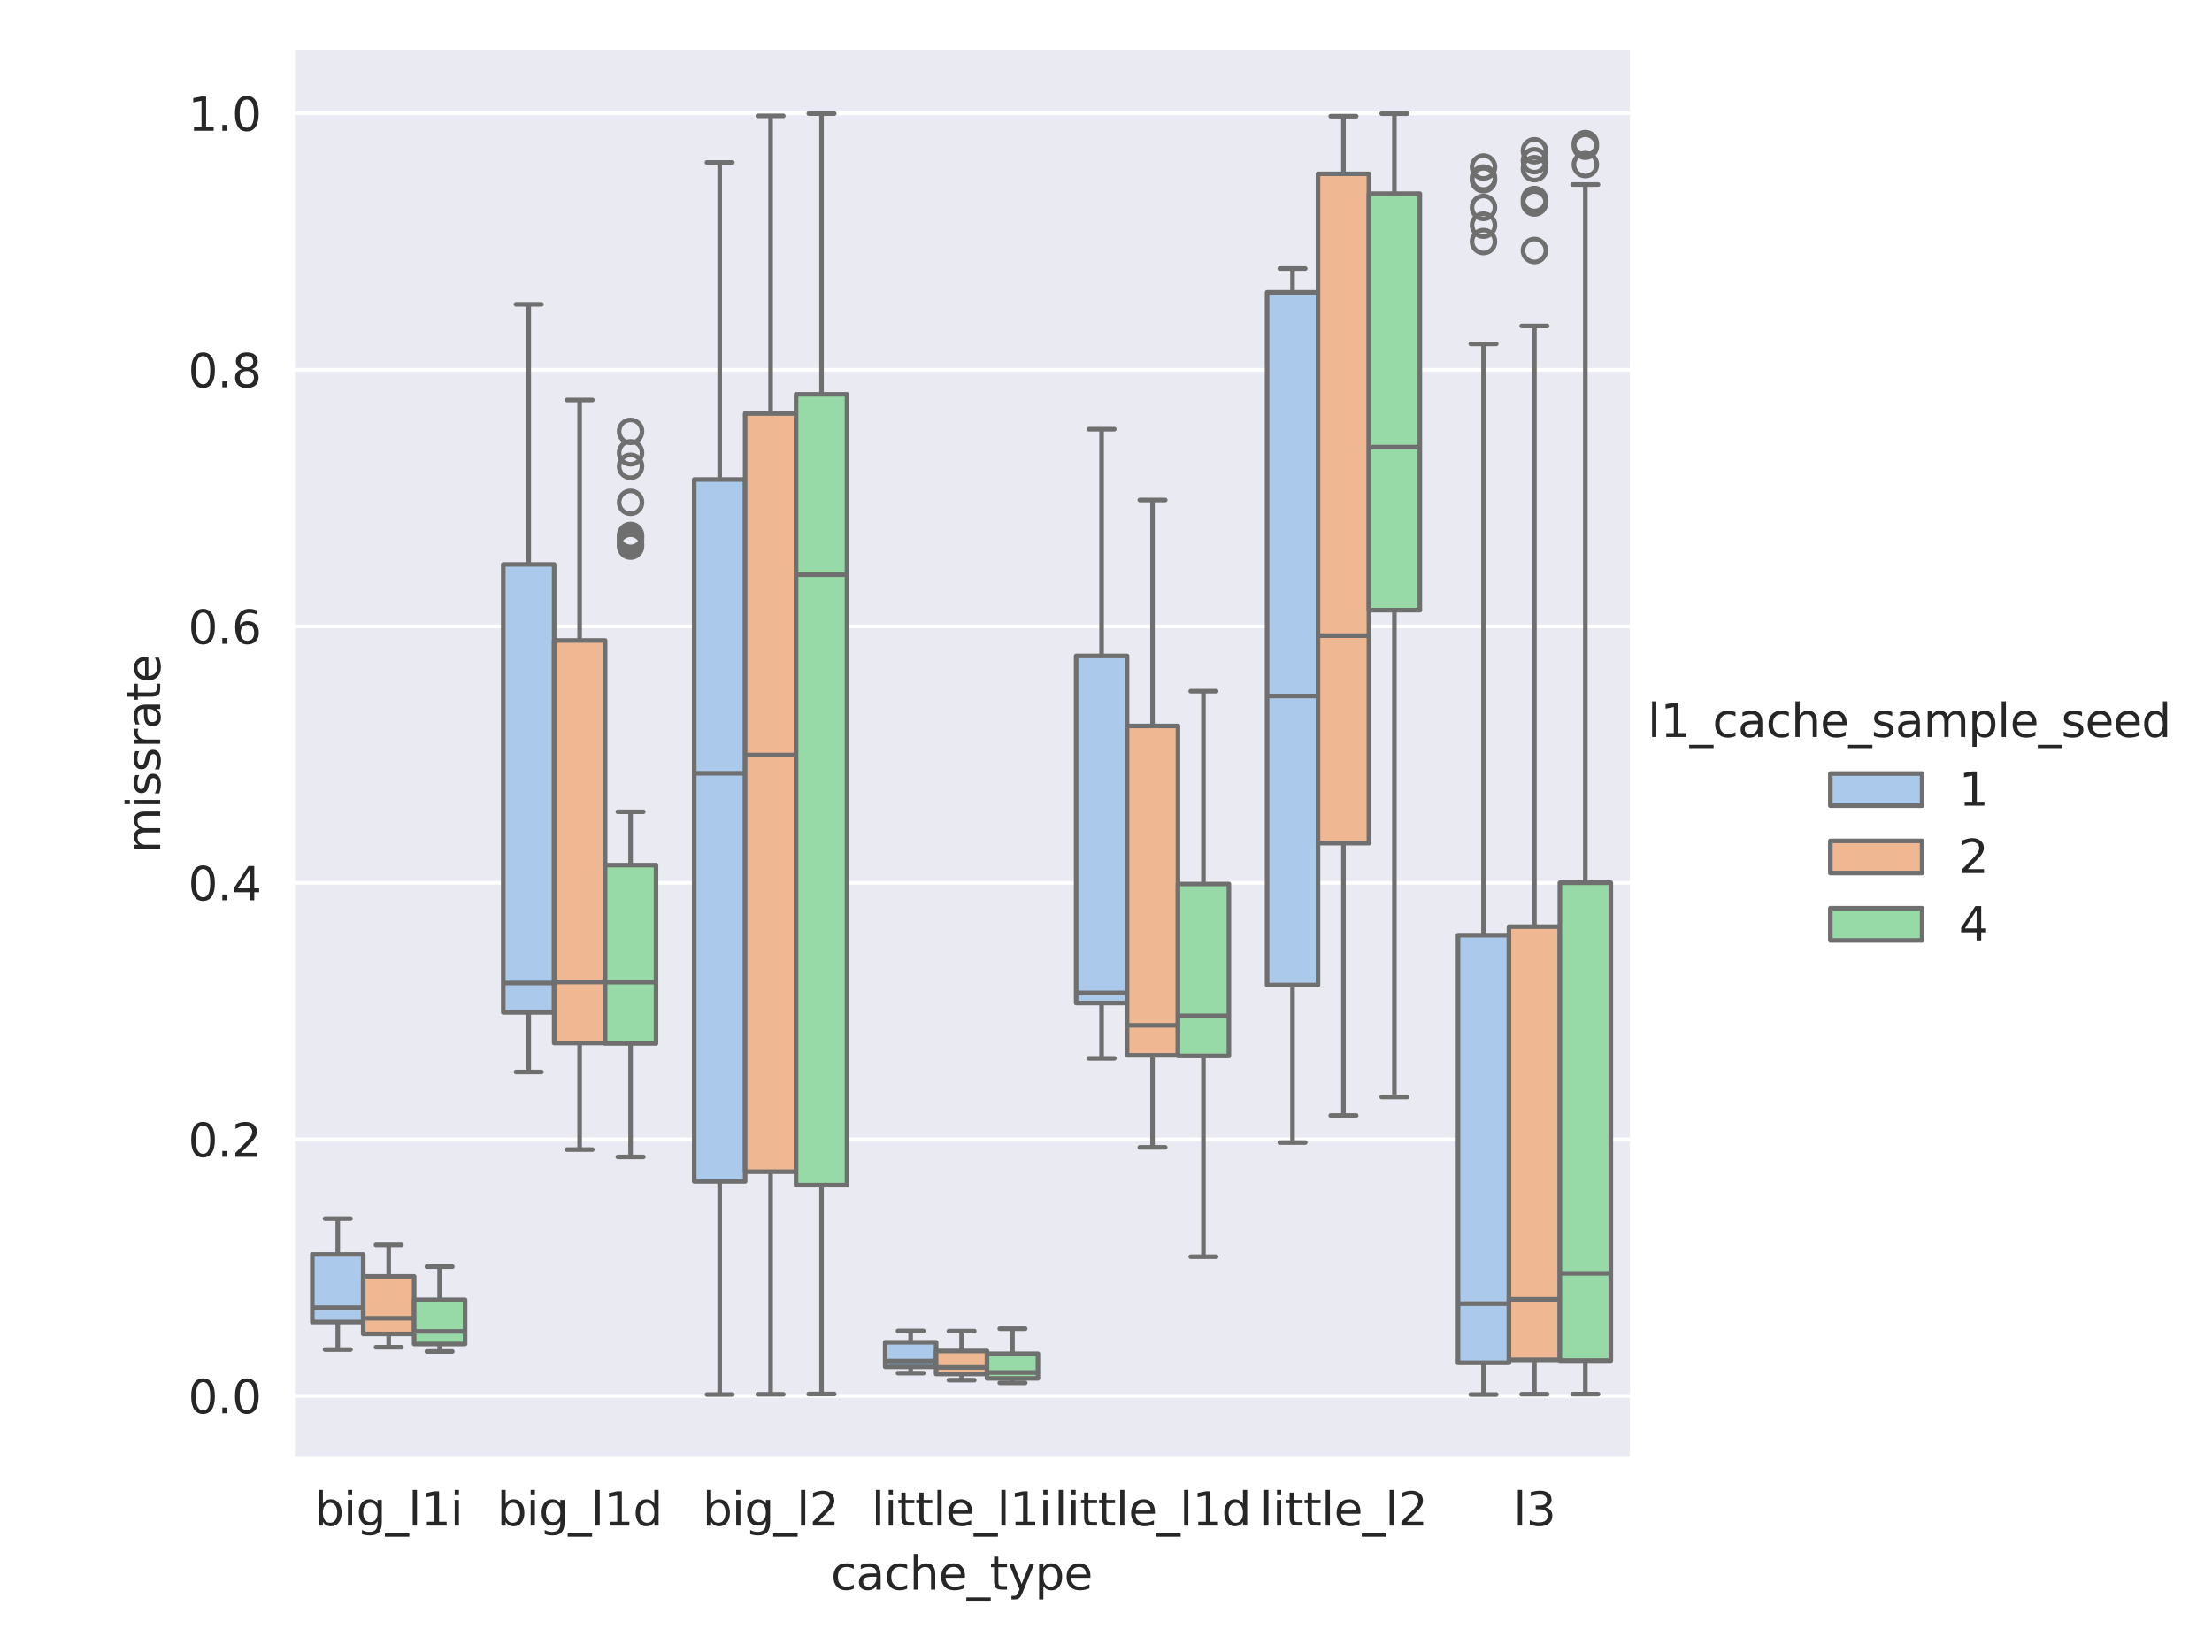 <?xml version="1.0" encoding="utf-8" standalone="no"?>
<!DOCTYPE svg PUBLIC "-//W3C//DTD SVG 1.1//EN"
  "http://www.w3.org/Graphics/SVG/1.1/DTD/svg11.dtd">
<svg xmlns:xlink="http://www.w3.org/1999/xlink" width="482.03pt" height="360pt" viewBox="0 0 482.03 360" xmlns="http://www.w3.org/2000/svg" version="1.1">
 <defs>
  <style type="text/css">*{stroke-linejoin: round; stroke-linecap: butt}</style>
 </defs>
 <g id="figure_1">
  <g id="patch_1">
   <path d="M 0 360 
L 482.03 360 
L 482.03 0 
L 0 0 
z
" style="fill: #ffffff"/>
  </g>
  <g id="axes_1">
   <g id="patch_2">
    <path d="M 63.896 317.837 
L 355.18 317.837 
L 355.18 10.8 
L 63.896 10.8 
z
" style="fill: #eaeaf2"/>
   </g>
   <g id="matplotlib.axis_1">
    <g id="xtick_1">
     <g id="text_1">
      <!-- big_l1i -->
      <g style="fill: #262626" transform="translate(68.505 332.436) scale(0.1 -0.1)">
       <defs>
        <path id="DejaVuSans-62" d="M 3116 1747 
Q 3116 2381 2855 2742 
Q 2594 3103 2138 3103 
Q 1681 3103 1420 2742 
Q 1159 2381 1159 1747 
Q 1159 1113 1420 752 
Q 1681 391 2138 391 
Q 2594 391 2855 752 
Q 3116 1113 3116 1747 
z
M 1159 2969 
Q 1341 3281 1617 3432 
Q 1894 3584 2278 3584 
Q 2916 3584 3314 3078 
Q 3713 2572 3713 1747 
Q 3713 922 3314 415 
Q 2916 -91 2278 -91 
Q 1894 -91 1617 61 
Q 1341 213 1159 525 
L 1159 0 
L 581 0 
L 581 4863 
L 1159 4863 
L 1159 2969 
z
" transform="scale(0.016)"/>
        <path id="DejaVuSans-69" d="M 603 3500 
L 1178 3500 
L 1178 0 
L 603 0 
L 603 3500 
z
M 603 4863 
L 1178 4863 
L 1178 4134 
L 603 4134 
L 603 4863 
z
" transform="scale(0.016)"/>
        <path id="DejaVuSans-67" d="M 2906 1791 
Q 2906 2416 2648 2759 
Q 2391 3103 1925 3103 
Q 1463 3103 1205 2759 
Q 947 2416 947 1791 
Q 947 1169 1205 825 
Q 1463 481 1925 481 
Q 2391 481 2648 825 
Q 2906 1169 2906 1791 
z
M 3481 434 
Q 3481 -459 3084 -895 
Q 2688 -1331 1869 -1331 
Q 1566 -1331 1297 -1286 
Q 1028 -1241 775 -1147 
L 775 -588 
Q 1028 -725 1275 -790 
Q 1522 -856 1778 -856 
Q 2344 -856 2625 -561 
Q 2906 -266 2906 331 
L 2906 616 
Q 2728 306 2450 153 
Q 2172 0 1784 0 
Q 1141 0 747 490 
Q 353 981 353 1791 
Q 353 2603 747 3093 
Q 1141 3584 1784 3584 
Q 2172 3584 2450 3431 
Q 2728 3278 2906 2969 
L 2906 3500 
L 3481 3500 
L 3481 434 
z
" transform="scale(0.016)"/>
        <path id="DejaVuSans-5f" d="M 3263 -1063 
L 3263 -1509 
L -63 -1509 
L -63 -1063 
L 3263 -1063 
z
" transform="scale(0.016)"/>
        <path id="DejaVuSans-6c" d="M 603 4863 
L 1178 4863 
L 1178 0 
L 603 0 
L 603 4863 
z
" transform="scale(0.016)"/>
        <path id="DejaVuSans-31" d="M 794 531 
L 1825 531 
L 1825 4091 
L 703 3866 
L 703 4441 
L 1819 4666 
L 2450 4666 
L 2450 531 
L 3481 531 
L 3481 0 
L 794 0 
L 794 531 
z
" transform="scale(0.016)"/>
       </defs>
       <use xlink:href="#DejaVuSans-62"/>
       <use xlink:href="#DejaVuSans-69" x="63.477"/>
       <use xlink:href="#DejaVuSans-67" x="91.26"/>
       <use xlink:href="#DejaVuSans-5f" x="154.736"/>
       <use xlink:href="#DejaVuSans-6c" x="204.736"/>
       <use xlink:href="#DejaVuSans-31" x="232.52"/>
       <use xlink:href="#DejaVuSans-69" x="296.143"/>
      </g>
     </g>
    </g>
    <g id="xtick_2">
     <g id="text_2">
      <!-- big_l1d -->
      <g style="fill: #262626" transform="translate(108.332 332.436) scale(0.1 -0.1)">
       <defs>
        <path id="DejaVuSans-64" d="M 2906 2969 
L 2906 4863 
L 3481 4863 
L 3481 0 
L 2906 0 
L 2906 525 
Q 2725 213 2448 61 
Q 2172 -91 1784 -91 
Q 1150 -91 751 415 
Q 353 922 353 1747 
Q 353 2572 751 3078 
Q 1150 3584 1784 3584 
Q 2172 3584 2448 3432 
Q 2725 3281 2906 2969 
z
M 947 1747 
Q 947 1113 1208 752 
Q 1469 391 1925 391 
Q 2381 391 2643 752 
Q 2906 1113 2906 1747 
Q 2906 2381 2643 2742 
Q 2381 3103 1925 3103 
Q 1469 3103 1208 2742 
Q 947 2381 947 1747 
z
" transform="scale(0.016)"/>
       </defs>
       <use xlink:href="#DejaVuSans-62"/>
       <use xlink:href="#DejaVuSans-69" x="63.477"/>
       <use xlink:href="#DejaVuSans-67" x="91.26"/>
       <use xlink:href="#DejaVuSans-5f" x="154.736"/>
       <use xlink:href="#DejaVuSans-6c" x="204.736"/>
       <use xlink:href="#DejaVuSans-31" x="232.52"/>
       <use xlink:href="#DejaVuSans-64" x="296.143"/>
      </g>
     </g>
    </g>
    <g id="xtick_3">
     <g id="text_3">
      <!-- big_l2 -->
      <g style="fill: #262626" transform="translate(153.118 332.436) scale(0.1 -0.1)">
       <defs>
        <path id="DejaVuSans-32" d="M 1228 531 
L 3431 531 
L 3431 0 
L 469 0 
L 469 531 
Q 828 903 1448 1529 
Q 2069 2156 2228 2338 
Q 2531 2678 2651 2914 
Q 2772 3150 2772 3378 
Q 2772 3750 2511 3984 
Q 2250 4219 1831 4219 
Q 1534 4219 1204 4116 
Q 875 4013 500 3803 
L 500 4441 
Q 881 4594 1212 4672 
Q 1544 4750 1819 4750 
Q 2544 4750 2975 4387 
Q 3406 4025 3406 3419 
Q 3406 3131 3298 2873 
Q 3191 2616 2906 2266 
Q 2828 2175 2409 1742 
Q 1991 1309 1228 531 
z
" transform="scale(0.016)"/>
       </defs>
       <use xlink:href="#DejaVuSans-62"/>
       <use xlink:href="#DejaVuSans-69" x="63.477"/>
       <use xlink:href="#DejaVuSans-67" x="91.26"/>
       <use xlink:href="#DejaVuSans-5f" x="154.736"/>
       <use xlink:href="#DejaVuSans-6c" x="204.736"/>
       <use xlink:href="#DejaVuSans-32" x="232.52"/>
      </g>
     </g>
    </g>
    <g id="xtick_4">
     <g id="text_4">
      <!-- little_l1i -->
      <g style="fill: #262626" transform="translate(189.914 332.436) scale(0.1 -0.1)">
       <defs>
        <path id="DejaVuSans-74" d="M 1172 4494 
L 1172 3500 
L 2356 3500 
L 2356 3053 
L 1172 3053 
L 1172 1153 
Q 1172 725 1289 603 
Q 1406 481 1766 481 
L 2356 481 
L 2356 0 
L 1766 0 
Q 1100 0 847 248 
Q 594 497 594 1153 
L 594 3053 
L 172 3053 
L 172 3500 
L 594 3500 
L 594 4494 
L 1172 4494 
z
" transform="scale(0.016)"/>
        <path id="DejaVuSans-65" d="M 3597 1894 
L 3597 1613 
L 953 1613 
Q 991 1019 1311 708 
Q 1631 397 2203 397 
Q 2534 397 2845 478 
Q 3156 559 3463 722 
L 3463 178 
Q 3153 47 2828 -22 
Q 2503 -91 2169 -91 
Q 1331 -91 842 396 
Q 353 884 353 1716 
Q 353 2575 817 3079 
Q 1281 3584 2069 3584 
Q 2775 3584 3186 3129 
Q 3597 2675 3597 1894 
z
M 3022 2063 
Q 3016 2534 2758 2815 
Q 2500 3097 2075 3097 
Q 1594 3097 1305 2825 
Q 1016 2553 972 2059 
L 3022 2063 
z
" transform="scale(0.016)"/>
       </defs>
       <use xlink:href="#DejaVuSans-6c"/>
       <use xlink:href="#DejaVuSans-69" x="27.783"/>
       <use xlink:href="#DejaVuSans-74" x="55.566"/>
       <use xlink:href="#DejaVuSans-74" x="94.775"/>
       <use xlink:href="#DejaVuSans-6c" x="133.984"/>
       <use xlink:href="#DejaVuSans-65" x="161.768"/>
       <use xlink:href="#DejaVuSans-5f" x="223.291"/>
       <use xlink:href="#DejaVuSans-6c" x="273.291"/>
       <use xlink:href="#DejaVuSans-31" x="301.074"/>
       <use xlink:href="#DejaVuSans-69" x="364.697"/>
      </g>
     </g>
    </g>
    <g id="xtick_5">
     <g id="text_5">
      <!-- little_l1d -->
      <g style="fill: #262626" transform="translate(229.741 332.436) scale(0.1 -0.1)">
       <use xlink:href="#DejaVuSans-6c"/>
       <use xlink:href="#DejaVuSans-69" x="27.783"/>
       <use xlink:href="#DejaVuSans-74" x="55.566"/>
       <use xlink:href="#DejaVuSans-74" x="94.775"/>
       <use xlink:href="#DejaVuSans-6c" x="133.984"/>
       <use xlink:href="#DejaVuSans-65" x="161.768"/>
       <use xlink:href="#DejaVuSans-5f" x="223.291"/>
       <use xlink:href="#DejaVuSans-6c" x="273.291"/>
       <use xlink:href="#DejaVuSans-31" x="301.074"/>
       <use xlink:href="#DejaVuSans-64" x="364.697"/>
      </g>
     </g>
    </g>
    <g id="xtick_6">
     <g id="text_6">
      <!-- little_l2 -->
      <g style="fill: #262626" transform="translate(274.527 332.436) scale(0.1 -0.1)">
       <use xlink:href="#DejaVuSans-6c"/>
       <use xlink:href="#DejaVuSans-69" x="27.783"/>
       <use xlink:href="#DejaVuSans-74" x="55.566"/>
       <use xlink:href="#DejaVuSans-74" x="94.775"/>
       <use xlink:href="#DejaVuSans-6c" x="133.984"/>
       <use xlink:href="#DejaVuSans-65" x="161.768"/>
       <use xlink:href="#DejaVuSans-5f" x="223.291"/>
       <use xlink:href="#DejaVuSans-6c" x="273.291"/>
       <use xlink:href="#DejaVuSans-32" x="301.074"/>
      </g>
     </g>
    </g>
    <g id="xtick_7">
     <g id="text_7">
      <!-- l3 -->
      <g style="fill: #262626" transform="translate(329.803 332.436) scale(0.1 -0.1)">
       <defs>
        <path id="DejaVuSans-33" d="M 2597 2516 
Q 3050 2419 3304 2112 
Q 3559 1806 3559 1356 
Q 3559 666 3084 287 
Q 2609 -91 1734 -91 
Q 1441 -91 1130 -33 
Q 819 25 488 141 
L 488 750 
Q 750 597 1062 519 
Q 1375 441 1716 441 
Q 2309 441 2620 675 
Q 2931 909 2931 1356 
Q 2931 1769 2642 2001 
Q 2353 2234 1838 2234 
L 1294 2234 
L 1294 2753 
L 1863 2753 
Q 2328 2753 2575 2939 
Q 2822 3125 2822 3475 
Q 2822 3834 2567 4026 
Q 2313 4219 1838 4219 
Q 1578 4219 1281 4162 
Q 984 4106 628 3988 
L 628 4550 
Q 988 4650 1302 4700 
Q 1616 4750 1894 4750 
Q 2613 4750 3031 4423 
Q 3450 4097 3450 3541 
Q 3450 3153 3228 2886 
Q 3006 2619 2597 2516 
z
" transform="scale(0.016)"/>
       </defs>
       <use xlink:href="#DejaVuSans-6c"/>
       <use xlink:href="#DejaVuSans-33" x="27.783"/>
      </g>
     </g>
    </g>
    <g id="text_8">
     <!-- cache_type -->
     <g style="fill: #262626" transform="translate(181.06 346.392) scale(0.1 -0.1)">
      <defs>
       <path id="DejaVuSans-63" d="M 3122 3366 
L 3122 2828 
Q 2878 2963 2633 3030 
Q 2388 3097 2138 3097 
Q 1578 3097 1268 2742 
Q 959 2388 959 1747 
Q 959 1106 1268 751 
Q 1578 397 2138 397 
Q 2388 397 2633 464 
Q 2878 531 3122 666 
L 3122 134 
Q 2881 22 2623 -34 
Q 2366 -91 2075 -91 
Q 1284 -91 818 406 
Q 353 903 353 1747 
Q 353 2603 823 3093 
Q 1294 3584 2113 3584 
Q 2378 3584 2631 3529 
Q 2884 3475 3122 3366 
z
" transform="scale(0.016)"/>
       <path id="DejaVuSans-61" d="M 2194 1759 
Q 1497 1759 1228 1600 
Q 959 1441 959 1056 
Q 959 750 1161 570 
Q 1363 391 1709 391 
Q 2188 391 2477 730 
Q 2766 1069 2766 1631 
L 2766 1759 
L 2194 1759 
z
M 3341 1997 
L 3341 0 
L 2766 0 
L 2766 531 
Q 2569 213 2275 61 
Q 1981 -91 1556 -91 
Q 1019 -91 701 211 
Q 384 513 384 1019 
Q 384 1609 779 1909 
Q 1175 2209 1959 2209 
L 2766 2209 
L 2766 2266 
Q 2766 2663 2505 2880 
Q 2244 3097 1772 3097 
Q 1472 3097 1187 3025 
Q 903 2953 641 2809 
L 641 3341 
Q 956 3463 1253 3523 
Q 1550 3584 1831 3584 
Q 2591 3584 2966 3190 
Q 3341 2797 3341 1997 
z
" transform="scale(0.016)"/>
       <path id="DejaVuSans-68" d="M 3513 2113 
L 3513 0 
L 2938 0 
L 2938 2094 
Q 2938 2591 2744 2837 
Q 2550 3084 2163 3084 
Q 1697 3084 1428 2787 
Q 1159 2491 1159 1978 
L 1159 0 
L 581 0 
L 581 4863 
L 1159 4863 
L 1159 2956 
Q 1366 3272 1645 3428 
Q 1925 3584 2291 3584 
Q 2894 3584 3203 3211 
Q 3513 2838 3513 2113 
z
" transform="scale(0.016)"/>
       <path id="DejaVuSans-79" d="M 2059 -325 
Q 1816 -950 1584 -1140 
Q 1353 -1331 966 -1331 
L 506 -1331 
L 506 -850 
L 844 -850 
Q 1081 -850 1212 -737 
Q 1344 -625 1503 -206 
L 1606 56 
L 191 3500 
L 800 3500 
L 1894 763 
L 2988 3500 
L 3597 3500 
L 2059 -325 
z
" transform="scale(0.016)"/>
       <path id="DejaVuSans-70" d="M 1159 525 
L 1159 -1331 
L 581 -1331 
L 581 3500 
L 1159 3500 
L 1159 2969 
Q 1341 3281 1617 3432 
Q 1894 3584 2278 3584 
Q 2916 3584 3314 3078 
Q 3713 2572 3713 1747 
Q 3713 922 3314 415 
Q 2916 -91 2278 -91 
Q 1894 -91 1617 61 
Q 1341 213 1159 525 
z
M 3116 1747 
Q 3116 2381 2855 2742 
Q 2594 3103 2138 3103 
Q 1681 3103 1420 2742 
Q 1159 2381 1159 1747 
Q 1159 1113 1420 752 
Q 1681 391 2138 391 
Q 2594 391 2855 752 
Q 3116 1113 3116 1747 
z
" transform="scale(0.016)"/>
      </defs>
      <use xlink:href="#DejaVuSans-63"/>
      <use xlink:href="#DejaVuSans-61" x="54.98"/>
      <use xlink:href="#DejaVuSans-63" x="116.26"/>
      <use xlink:href="#DejaVuSans-68" x="171.24"/>
      <use xlink:href="#DejaVuSans-65" x="234.619"/>
      <use xlink:href="#DejaVuSans-5f" x="296.143"/>
      <use xlink:href="#DejaVuSans-74" x="346.143"/>
      <use xlink:href="#DejaVuSans-79" x="385.352"/>
      <use xlink:href="#DejaVuSans-70" x="444.531"/>
      <use xlink:href="#DejaVuSans-65" x="508.008"/>
     </g>
    </g>
   </g>
   <g id="matplotlib.axis_2">
    <g id="ytick_1">
     <g id="line2d_1">
      <path d="M 63.896 304.174 
L 355.18 304.174 
" clip-path="url(#pbb333e0543)" style="fill: none; stroke: #ffffff; stroke-width: 0.8; stroke-linecap: round"/>
     </g>
     <g id="text_9">
      <!-- 0.0 -->
      <g style="fill: #262626" transform="translate(40.993 307.973) scale(0.1 -0.1)">
       <defs>
        <path id="DejaVuSans-30" d="M 2034 4250 
Q 1547 4250 1301 3770 
Q 1056 3291 1056 2328 
Q 1056 1369 1301 889 
Q 1547 409 2034 409 
Q 2525 409 2770 889 
Q 3016 1369 3016 2328 
Q 3016 3291 2770 3770 
Q 2525 4250 2034 4250 
z
M 2034 4750 
Q 2819 4750 3233 4129 
Q 3647 3509 3647 2328 
Q 3647 1150 3233 529 
Q 2819 -91 2034 -91 
Q 1250 -91 836 529 
Q 422 1150 422 2328 
Q 422 3509 836 4129 
Q 1250 4750 2034 4750 
z
" transform="scale(0.016)"/>
        <path id="DejaVuSans-2e" d="M 684 794 
L 1344 794 
L 1344 0 
L 684 0 
L 684 794 
z
" transform="scale(0.016)"/>
       </defs>
       <use xlink:href="#DejaVuSans-30"/>
       <use xlink:href="#DejaVuSans-2e" x="63.623"/>
       <use xlink:href="#DejaVuSans-30" x="95.41"/>
      </g>
     </g>
    </g>
    <g id="ytick_2">
     <g id="line2d_2">
      <path d="M 63.896 248.277 
L 355.18 248.277 
" clip-path="url(#pbb333e0543)" style="fill: none; stroke: #ffffff; stroke-width: 0.8; stroke-linecap: round"/>
     </g>
     <g id="text_10">
      <!-- 0.2 -->
      <g style="fill: #262626" transform="translate(40.993 252.076) scale(0.1 -0.1)">
       <use xlink:href="#DejaVuSans-30"/>
       <use xlink:href="#DejaVuSans-2e" x="63.623"/>
       <use xlink:href="#DejaVuSans-32" x="95.41"/>
      </g>
     </g>
    </g>
    <g id="ytick_3">
     <g id="line2d_3">
      <path d="M 63.896 192.38 
L 355.18 192.38 
" clip-path="url(#pbb333e0543)" style="fill: none; stroke: #ffffff; stroke-width: 0.8; stroke-linecap: round"/>
     </g>
     <g id="text_11">
      <!-- 0.4 -->
      <g style="fill: #262626" transform="translate(40.993 196.18) scale(0.1 -0.1)">
       <defs>
        <path id="DejaVuSans-34" d="M 2419 4116 
L 825 1625 
L 2419 1625 
L 2419 4116 
z
M 2253 4666 
L 3047 4666 
L 3047 1625 
L 3713 1625 
L 3713 1100 
L 3047 1100 
L 3047 0 
L 2419 0 
L 2419 1100 
L 313 1100 
L 313 1709 
L 2253 4666 
z
" transform="scale(0.016)"/>
       </defs>
       <use xlink:href="#DejaVuSans-30"/>
       <use xlink:href="#DejaVuSans-2e" x="63.623"/>
       <use xlink:href="#DejaVuSans-34" x="95.41"/>
      </g>
     </g>
    </g>
    <g id="ytick_4">
     <g id="line2d_4">
      <path d="M 63.896 136.484 
L 355.18 136.484 
" clip-path="url(#pbb333e0543)" style="fill: none; stroke: #ffffff; stroke-width: 0.8; stroke-linecap: round"/>
     </g>
     <g id="text_12">
      <!-- 0.6 -->
      <g style="fill: #262626" transform="translate(40.993 140.283) scale(0.1 -0.1)">
       <defs>
        <path id="DejaVuSans-36" d="M 2113 2584 
Q 1688 2584 1439 2293 
Q 1191 2003 1191 1497 
Q 1191 994 1439 701 
Q 1688 409 2113 409 
Q 2538 409 2786 701 
Q 3034 994 3034 1497 
Q 3034 2003 2786 2293 
Q 2538 2584 2113 2584 
z
M 3366 4563 
L 3366 3988 
Q 3128 4100 2886 4159 
Q 2644 4219 2406 4219 
Q 1781 4219 1451 3797 
Q 1122 3375 1075 2522 
Q 1259 2794 1537 2939 
Q 1816 3084 2150 3084 
Q 2853 3084 3261 2657 
Q 3669 2231 3669 1497 
Q 3669 778 3244 343 
Q 2819 -91 2113 -91 
Q 1303 -91 875 529 
Q 447 1150 447 2328 
Q 447 3434 972 4092 
Q 1497 4750 2381 4750 
Q 2619 4750 2861 4703 
Q 3103 4656 3366 4563 
z
" transform="scale(0.016)"/>
       </defs>
       <use xlink:href="#DejaVuSans-30"/>
       <use xlink:href="#DejaVuSans-2e" x="63.623"/>
       <use xlink:href="#DejaVuSans-36" x="95.41"/>
      </g>
     </g>
    </g>
    <g id="ytick_5">
     <g id="line2d_5">
      <path d="M 63.896 80.587 
L 355.18 80.587 
" clip-path="url(#pbb333e0543)" style="fill: none; stroke: #ffffff; stroke-width: 0.8; stroke-linecap: round"/>
     </g>
     <g id="text_13">
      <!-- 0.8 -->
      <g style="fill: #262626" transform="translate(40.993 84.386) scale(0.1 -0.1)">
       <defs>
        <path id="DejaVuSans-38" d="M 2034 2216 
Q 1584 2216 1326 1975 
Q 1069 1734 1069 1313 
Q 1069 891 1326 650 
Q 1584 409 2034 409 
Q 2484 409 2743 651 
Q 3003 894 3003 1313 
Q 3003 1734 2745 1975 
Q 2488 2216 2034 2216 
z
M 1403 2484 
Q 997 2584 770 2862 
Q 544 3141 544 3541 
Q 544 4100 942 4425 
Q 1341 4750 2034 4750 
Q 2731 4750 3128 4425 
Q 3525 4100 3525 3541 
Q 3525 3141 3298 2862 
Q 3072 2584 2669 2484 
Q 3125 2378 3379 2068 
Q 3634 1759 3634 1313 
Q 3634 634 3220 271 
Q 2806 -91 2034 -91 
Q 1263 -91 848 271 
Q 434 634 434 1313 
Q 434 1759 690 2068 
Q 947 2378 1403 2484 
z
M 1172 3481 
Q 1172 3119 1398 2916 
Q 1625 2713 2034 2713 
Q 2441 2713 2670 2916 
Q 2900 3119 2900 3481 
Q 2900 3844 2670 4047 
Q 2441 4250 2034 4250 
Q 1625 4250 1398 4047 
Q 1172 3844 1172 3481 
z
" transform="scale(0.016)"/>
       </defs>
       <use xlink:href="#DejaVuSans-30"/>
       <use xlink:href="#DejaVuSans-2e" x="63.623"/>
       <use xlink:href="#DejaVuSans-38" x="95.41"/>
      </g>
     </g>
    </g>
    <g id="ytick_6">
     <g id="line2d_6">
      <path d="M 63.896 24.69 
L 355.18 24.69 
" clip-path="url(#pbb333e0543)" style="fill: none; stroke: #ffffff; stroke-width: 0.8; stroke-linecap: round"/>
     </g>
     <g id="text_14">
      <!-- 1.0 -->
      <g style="fill: #262626" transform="translate(40.993 28.49) scale(0.1 -0.1)">
       <use xlink:href="#DejaVuSans-31"/>
       <use xlink:href="#DejaVuSans-2e" x="63.623"/>
       <use xlink:href="#DejaVuSans-30" x="95.41"/>
      </g>
     </g>
    </g>
    <g id="text_15">
     <!-- missrate -->
     <g style="fill: #262626" transform="translate(34.913 185.944) rotate(-90) scale(0.1 -0.1)">
      <defs>
       <path id="DejaVuSans-6d" d="M 3328 2828 
Q 3544 3216 3844 3400 
Q 4144 3584 4550 3584 
Q 5097 3584 5394 3201 
Q 5691 2819 5691 2113 
L 5691 0 
L 5113 0 
L 5113 2094 
Q 5113 2597 4934 2840 
Q 4756 3084 4391 3084 
Q 3944 3084 3684 2787 
Q 3425 2491 3425 1978 
L 3425 0 
L 2847 0 
L 2847 2094 
Q 2847 2600 2669 2842 
Q 2491 3084 2119 3084 
Q 1678 3084 1418 2786 
Q 1159 2488 1159 1978 
L 1159 0 
L 581 0 
L 581 3500 
L 1159 3500 
L 1159 2956 
Q 1356 3278 1631 3431 
Q 1906 3584 2284 3584 
Q 2666 3584 2933 3390 
Q 3200 3197 3328 2828 
z
" transform="scale(0.016)"/>
       <path id="DejaVuSans-73" d="M 2834 3397 
L 2834 2853 
Q 2591 2978 2328 3040 
Q 2066 3103 1784 3103 
Q 1356 3103 1142 2972 
Q 928 2841 928 2578 
Q 928 2378 1081 2264 
Q 1234 2150 1697 2047 
L 1894 2003 
Q 2506 1872 2764 1633 
Q 3022 1394 3022 966 
Q 3022 478 2636 193 
Q 2250 -91 1575 -91 
Q 1294 -91 989 -36 
Q 684 19 347 128 
L 347 722 
Q 666 556 975 473 
Q 1284 391 1588 391 
Q 1994 391 2212 530 
Q 2431 669 2431 922 
Q 2431 1156 2273 1281 
Q 2116 1406 1581 1522 
L 1381 1569 
Q 847 1681 609 1914 
Q 372 2147 372 2553 
Q 372 3047 722 3315 
Q 1072 3584 1716 3584 
Q 2034 3584 2315 3537 
Q 2597 3491 2834 3397 
z
" transform="scale(0.016)"/>
       <path id="DejaVuSans-72" d="M 2631 2963 
Q 2534 3019 2420 3045 
Q 2306 3072 2169 3072 
Q 1681 3072 1420 2755 
Q 1159 2438 1159 1844 
L 1159 0 
L 581 0 
L 581 3500 
L 1159 3500 
L 1159 2956 
Q 1341 3275 1631 3429 
Q 1922 3584 2338 3584 
Q 2397 3584 2469 3576 
Q 2541 3569 2628 3553 
L 2631 2963 
z
" transform="scale(0.016)"/>
      </defs>
      <use xlink:href="#DejaVuSans-6d"/>
      <use xlink:href="#DejaVuSans-69" x="97.412"/>
      <use xlink:href="#DejaVuSans-73" x="125.195"/>
      <use xlink:href="#DejaVuSans-73" x="177.295"/>
      <use xlink:href="#DejaVuSans-72" x="229.395"/>
      <use xlink:href="#DejaVuSans-61" x="270.508"/>
      <use xlink:href="#DejaVuSans-74" x="331.787"/>
      <use xlink:href="#DejaVuSans-65" x="370.996"/>
     </g>
    </g>
   </g>
   <g id="patch_3">
    <path d="M 84.702 304.174 
L 84.702 304.174 
L 84.702 304.174 
L 84.702 304.174 
z
" clip-path="url(#pbb333e0543)" style="fill: #abc9ea; stroke: #6f6f6f; stroke-linejoin: miter"/>
   </g>
   <g id="patch_4">
    <path d="M 84.702 304.174 
L 84.702 304.174 
L 84.702 304.174 
L 84.702 304.174 
z
" clip-path="url(#pbb333e0543)" style="fill: #efb792; stroke: #6f6f6f; stroke-linejoin: miter"/>
   </g>
   <g id="patch_5">
    <path d="M 84.702 304.174 
L 84.702 304.174 
L 84.702 304.174 
L 84.702 304.174 
z
" clip-path="url(#pbb333e0543)" style="fill: #98daa7; stroke: #6f6f6f; stroke-linejoin: miter"/>
   </g>
   <g id="patch_6">
    <path d="M 68.057 288.075 
L 79.153 288.075 
L 79.153 273.344 
L 68.057 273.344 
L 68.057 288.075 
z
" clip-path="url(#pbb333e0543)" style="fill: #abc9ea; stroke: #6f6f6f; stroke-linejoin: miter"/>
   </g>
   <g id="line2d_7">
    <path d="M 73.605 288.075 
L 73.605 294.09 
" clip-path="url(#pbb333e0543)" style="fill: none; stroke: #6f6f6f"/>
   </g>
   <g id="line2d_8">
    <path d="M 73.605 273.344 
L 73.605 265.541 
" clip-path="url(#pbb333e0543)" style="fill: none; stroke: #6f6f6f"/>
   </g>
   <g id="line2d_9">
    <path d="M 70.831 294.09 
L 76.379 294.09 
" clip-path="url(#pbb333e0543)" style="fill: none; stroke: #6f6f6f; stroke-linecap: round"/>
   </g>
   <g id="line2d_10">
    <path d="M 70.831 265.541 
L 76.379 265.541 
" clip-path="url(#pbb333e0543)" style="fill: none; stroke: #6f6f6f; stroke-linecap: round"/>
   </g>
   <g id="line2d_11"/>
   <g id="patch_7">
    <path d="M 109.669 220.604 
L 120.765 220.604 
L 120.765 122.995 
L 109.669 122.995 
L 109.669 220.604 
z
" clip-path="url(#pbb333e0543)" style="fill: #abc9ea; stroke: #6f6f6f; stroke-linejoin: miter"/>
   </g>
   <g id="line2d_12">
    <path d="M 115.217 220.604 
L 115.217 233.599 
" clip-path="url(#pbb333e0543)" style="fill: none; stroke: #6f6f6f"/>
   </g>
   <g id="line2d_13">
    <path d="M 115.217 122.995 
L 115.217 66.313 
" clip-path="url(#pbb333e0543)" style="fill: none; stroke: #6f6f6f"/>
   </g>
   <g id="line2d_14">
    <path d="M 112.443 233.599 
L 117.991 233.599 
" clip-path="url(#pbb333e0543)" style="fill: none; stroke: #6f6f6f; stroke-linecap: round"/>
   </g>
   <g id="line2d_15">
    <path d="M 112.443 66.313 
L 117.991 66.313 
" clip-path="url(#pbb333e0543)" style="fill: none; stroke: #6f6f6f; stroke-linecap: round"/>
   </g>
   <g id="line2d_16"/>
   <g id="patch_8">
    <path d="M 151.281 257.449 
L 162.377 257.449 
L 162.377 104.492 
L 151.281 104.492 
L 151.281 257.449 
z
" clip-path="url(#pbb333e0543)" style="fill: #abc9ea; stroke: #6f6f6f; stroke-linejoin: miter"/>
   </g>
   <g id="line2d_17">
    <path d="M 156.829 257.449 
L 156.829 303.878 
" clip-path="url(#pbb333e0543)" style="fill: none; stroke: #6f6f6f"/>
   </g>
   <g id="line2d_18">
    <path d="M 156.829 104.492 
L 156.829 35.399 
" clip-path="url(#pbb333e0543)" style="fill: none; stroke: #6f6f6f"/>
   </g>
   <g id="line2d_19">
    <path d="M 154.055 303.878 
L 159.603 303.878 
" clip-path="url(#pbb333e0543)" style="fill: none; stroke: #6f6f6f; stroke-linecap: round"/>
   </g>
   <g id="line2d_20">
    <path d="M 154.055 35.399 
L 159.603 35.399 
" clip-path="url(#pbb333e0543)" style="fill: none; stroke: #6f6f6f; stroke-linecap: round"/>
   </g>
   <g id="line2d_21"/>
   <g id="patch_9">
    <path d="M 192.893 297.846 
L 203.989 297.846 
L 203.989 292.499 
L 192.893 292.499 
L 192.893 297.846 
z
" clip-path="url(#pbb333e0543)" style="fill: #abc9ea; stroke: #6f6f6f; stroke-linejoin: miter"/>
   </g>
   <g id="line2d_22">
    <path d="M 198.441 297.846 
L 198.441 299.217 
" clip-path="url(#pbb333e0543)" style="fill: none; stroke: #6f6f6f"/>
   </g>
   <g id="line2d_23">
    <path d="M 198.441 292.499 
L 198.441 290.017 
" clip-path="url(#pbb333e0543)" style="fill: none; stroke: #6f6f6f"/>
   </g>
   <g id="line2d_24">
    <path d="M 195.667 299.217 
L 201.215 299.217 
" clip-path="url(#pbb333e0543)" style="fill: none; stroke: #6f6f6f; stroke-linecap: round"/>
   </g>
   <g id="line2d_25">
    <path d="M 195.667 290.017 
L 201.215 290.017 
" clip-path="url(#pbb333e0543)" style="fill: none; stroke: #6f6f6f; stroke-linecap: round"/>
   </g>
   <g id="line2d_26"/>
   <g id="patch_10">
    <path d="M 234.505 218.571 
L 245.601 218.571 
L 245.601 142.928 
L 234.505 142.928 
L 234.505 218.571 
z
" clip-path="url(#pbb333e0543)" style="fill: #abc9ea; stroke: #6f6f6f; stroke-linejoin: miter"/>
   </g>
   <g id="line2d_27">
    <path d="M 240.053 218.571 
L 240.053 230.613 
" clip-path="url(#pbb333e0543)" style="fill: none; stroke: #6f6f6f"/>
   </g>
   <g id="line2d_28">
    <path d="M 240.053 142.928 
L 240.053 93.522 
" clip-path="url(#pbb333e0543)" style="fill: none; stroke: #6f6f6f"/>
   </g>
   <g id="line2d_29">
    <path d="M 237.279 230.613 
L 242.827 230.613 
" clip-path="url(#pbb333e0543)" style="fill: none; stroke: #6f6f6f; stroke-linecap: round"/>
   </g>
   <g id="line2d_30">
    <path d="M 237.279 93.522 
L 242.827 93.522 
" clip-path="url(#pbb333e0543)" style="fill: none; stroke: #6f6f6f; stroke-linecap: round"/>
   </g>
   <g id="line2d_31"/>
   <g id="patch_11">
    <path d="M 276.117 214.654 
L 287.213 214.654 
L 287.213 63.705 
L 276.117 63.705 
L 276.117 214.654 
z
" clip-path="url(#pbb333e0543)" style="fill: #abc9ea; stroke: #6f6f6f; stroke-linejoin: miter"/>
   </g>
   <g id="line2d_32">
    <path d="M 281.665 214.654 
L 281.665 248.969 
" clip-path="url(#pbb333e0543)" style="fill: none; stroke: #6f6f6f"/>
   </g>
   <g id="line2d_33">
    <path d="M 281.665 63.705 
L 281.665 58.524 
" clip-path="url(#pbb333e0543)" style="fill: none; stroke: #6f6f6f"/>
   </g>
   <g id="line2d_34">
    <path d="M 278.891 248.969 
L 284.439 248.969 
" clip-path="url(#pbb333e0543)" style="fill: none; stroke: #6f6f6f; stroke-linecap: round"/>
   </g>
   <g id="line2d_35">
    <path d="M 278.891 58.524 
L 284.439 58.524 
" clip-path="url(#pbb333e0543)" style="fill: none; stroke: #6f6f6f; stroke-linecap: round"/>
   </g>
   <g id="line2d_36"/>
   <g id="patch_12">
    <path d="M 317.729 296.972 
L 328.825 296.972 
L 328.825 203.775 
L 317.729 203.775 
L 317.729 296.972 
z
" clip-path="url(#pbb333e0543)" style="fill: #abc9ea; stroke: #6f6f6f; stroke-linejoin: miter"/>
   </g>
   <g id="line2d_37">
    <path d="M 323.277 296.972 
L 323.277 303.881 
" clip-path="url(#pbb333e0543)" style="fill: none; stroke: #6f6f6f"/>
   </g>
   <g id="line2d_38">
    <path d="M 323.277 203.775 
L 323.277 74.927 
" clip-path="url(#pbb333e0543)" style="fill: none; stroke: #6f6f6f"/>
   </g>
   <g id="line2d_39">
    <path d="M 320.503 303.881 
L 326.051 303.881 
" clip-path="url(#pbb333e0543)" style="fill: none; stroke: #6f6f6f; stroke-linecap: round"/>
   </g>
   <g id="line2d_40">
    <path d="M 320.503 74.927 
L 326.051 74.927 
" clip-path="url(#pbb333e0543)" style="fill: none; stroke: #6f6f6f; stroke-linecap: round"/>
   </g>
   <g id="line2d_41">
    <defs>
     <path id="me05a3b22c8" d="M 0 2.5 
C 0.663 2.5 1.299 2.237 1.768 1.768 
C 2.237 1.299 2.5 0.663 2.5 0 
C 2.5 -0.663 2.237 -1.299 1.768 -1.768 
C 1.299 -2.237 0.663 -2.5 0 -2.5 
C -0.663 -2.5 -1.299 -2.237 -1.768 -1.768 
C -2.237 -1.299 -2.5 -0.663 -2.5 0 
C -2.5 0.663 -2.237 1.299 -1.768 1.768 
C -1.299 2.237 -0.663 2.5 0 2.5 
z
" style="stroke: #6f6f6f"/>
    </defs>
    <g clip-path="url(#pbb333e0543)">
     <use xlink:href="#me05a3b22c8" x="323.277" y="36.39" style="fill-opacity: 0; stroke: #6f6f6f"/>
     <use xlink:href="#me05a3b22c8" x="323.277" y="45.206" style="fill-opacity: 0; stroke: #6f6f6f"/>
     <use xlink:href="#me05a3b22c8" x="323.277" y="39.166" style="fill-opacity: 0; stroke: #6f6f6f"/>
     <use xlink:href="#me05a3b22c8" x="323.277" y="38.797" style="fill-opacity: 0; stroke: #6f6f6f"/>
     <use xlink:href="#me05a3b22c8" x="323.277" y="49.063" style="fill-opacity: 0; stroke: #6f6f6f"/>
     <use xlink:href="#me05a3b22c8" x="323.277" y="52.638" style="fill-opacity: 0; stroke: #6f6f6f"/>
    </g>
   </g>
   <g id="patch_13">
    <path d="M 79.153 290.672 
L 90.25 290.672 
L 90.25 278.141 
L 79.153 278.141 
L 79.153 290.672 
z
" clip-path="url(#pbb333e0543)" style="fill: #efb792; stroke: #6f6f6f; stroke-linejoin: miter"/>
   </g>
   <g id="line2d_42">
    <path d="M 84.702 290.672 
L 84.702 293.579 
" clip-path="url(#pbb333e0543)" style="fill: none; stroke: #6f6f6f"/>
   </g>
   <g id="line2d_43">
    <path d="M 84.702 278.141 
L 84.702 271.25 
" clip-path="url(#pbb333e0543)" style="fill: none; stroke: #6f6f6f"/>
   </g>
   <g id="line2d_44">
    <path d="M 81.928 293.579 
L 87.476 293.579 
" clip-path="url(#pbb333e0543)" style="fill: none; stroke: #6f6f6f; stroke-linecap: round"/>
   </g>
   <g id="line2d_45">
    <path d="M 81.928 271.25 
L 87.476 271.25 
" clip-path="url(#pbb333e0543)" style="fill: none; stroke: #6f6f6f; stroke-linecap: round"/>
   </g>
   <g id="line2d_46"/>
   <g id="patch_14">
    <path d="M 120.765 227.273 
L 131.862 227.273 
L 131.862 139.553 
L 120.765 139.553 
L 120.765 227.273 
z
" clip-path="url(#pbb333e0543)" style="fill: #efb792; stroke: #6f6f6f; stroke-linejoin: miter"/>
   </g>
   <g id="line2d_47">
    <path d="M 126.314 227.273 
L 126.314 250.506 
" clip-path="url(#pbb333e0543)" style="fill: none; stroke: #6f6f6f"/>
   </g>
   <g id="line2d_48">
    <path d="M 126.314 139.553 
L 126.314 87.158 
" clip-path="url(#pbb333e0543)" style="fill: none; stroke: #6f6f6f"/>
   </g>
   <g id="line2d_49">
    <path d="M 123.54 250.506 
L 129.088 250.506 
" clip-path="url(#pbb333e0543)" style="fill: none; stroke: #6f6f6f; stroke-linecap: round"/>
   </g>
   <g id="line2d_50">
    <path d="M 123.54 87.158 
L 129.088 87.158 
" clip-path="url(#pbb333e0543)" style="fill: none; stroke: #6f6f6f; stroke-linecap: round"/>
   </g>
   <g id="line2d_51"/>
   <g id="patch_15">
    <path d="M 162.377 255.322 
L 173.474 255.322 
L 173.474 90.1 
L 162.377 90.1 
L 162.377 255.322 
z
" clip-path="url(#pbb333e0543)" style="fill: #efb792; stroke: #6f6f6f; stroke-linejoin: miter"/>
   </g>
   <g id="line2d_52">
    <path d="M 167.926 255.322 
L 167.926 303.832 
" clip-path="url(#pbb333e0543)" style="fill: none; stroke: #6f6f6f"/>
   </g>
   <g id="line2d_53">
    <path d="M 167.926 90.1 
L 167.926 25.253 
" clip-path="url(#pbb333e0543)" style="fill: none; stroke: #6f6f6f"/>
   </g>
   <g id="line2d_54">
    <path d="M 165.152 303.832 
L 170.7 303.832 
" clip-path="url(#pbb333e0543)" style="fill: none; stroke: #6f6f6f; stroke-linecap: round"/>
   </g>
   <g id="line2d_55">
    <path d="M 165.152 25.253 
L 170.7 25.253 
" clip-path="url(#pbb333e0543)" style="fill: none; stroke: #6f6f6f; stroke-linecap: round"/>
   </g>
   <g id="line2d_56"/>
   <g id="patch_16">
    <path d="M 203.989 299.404 
L 215.086 299.404 
L 215.086 294.396 
L 203.989 294.396 
L 203.989 299.404 
z
" clip-path="url(#pbb333e0543)" style="fill: #efb792; stroke: #6f6f6f; stroke-linejoin: miter"/>
   </g>
   <g id="line2d_57">
    <path d="M 209.538 299.404 
L 209.538 300.749 
" clip-path="url(#pbb333e0543)" style="fill: none; stroke: #6f6f6f"/>
   </g>
   <g id="line2d_58">
    <path d="M 209.538 294.396 
L 209.538 290.047 
" clip-path="url(#pbb333e0543)" style="fill: none; stroke: #6f6f6f"/>
   </g>
   <g id="line2d_59">
    <path d="M 206.764 300.749 
L 212.312 300.749 
" clip-path="url(#pbb333e0543)" style="fill: none; stroke: #6f6f6f; stroke-linecap: round"/>
   </g>
   <g id="line2d_60">
    <path d="M 206.764 290.047 
L 212.312 290.047 
" clip-path="url(#pbb333e0543)" style="fill: none; stroke: #6f6f6f; stroke-linecap: round"/>
   </g>
   <g id="line2d_61"/>
   <g id="patch_17">
    <path d="M 245.601 229.955 
L 256.698 229.955 
L 256.698 158.197 
L 245.601 158.197 
L 245.601 229.955 
z
" clip-path="url(#pbb333e0543)" style="fill: #efb792; stroke: #6f6f6f; stroke-linejoin: miter"/>
   </g>
   <g id="line2d_62">
    <path d="M 251.15 229.955 
L 251.15 250.008 
" clip-path="url(#pbb333e0543)" style="fill: none; stroke: #6f6f6f"/>
   </g>
   <g id="line2d_63">
    <path d="M 251.15 158.197 
L 251.15 108.949 
" clip-path="url(#pbb333e0543)" style="fill: none; stroke: #6f6f6f"/>
   </g>
   <g id="line2d_64">
    <path d="M 248.376 250.008 
L 253.924 250.008 
" clip-path="url(#pbb333e0543)" style="fill: none; stroke: #6f6f6f; stroke-linecap: round"/>
   </g>
   <g id="line2d_65">
    <path d="M 248.376 108.949 
L 253.924 108.949 
" clip-path="url(#pbb333e0543)" style="fill: none; stroke: #6f6f6f; stroke-linecap: round"/>
   </g>
   <g id="line2d_66"/>
   <g id="patch_18">
    <path d="M 287.213 183.731 
L 298.31 183.731 
L 298.31 37.874 
L 287.213 37.874 
L 287.213 183.731 
z
" clip-path="url(#pbb333e0543)" style="fill: #efb792; stroke: #6f6f6f; stroke-linejoin: miter"/>
   </g>
   <g id="line2d_67">
    <path d="M 292.762 183.731 
L 292.762 243.068 
" clip-path="url(#pbb333e0543)" style="fill: none; stroke: #6f6f6f"/>
   </g>
   <g id="line2d_68">
    <path d="M 292.762 37.874 
L 292.762 25.326 
" clip-path="url(#pbb333e0543)" style="fill: none; stroke: #6f6f6f"/>
   </g>
   <g id="line2d_69">
    <path d="M 289.988 243.068 
L 295.536 243.068 
" clip-path="url(#pbb333e0543)" style="fill: none; stroke: #6f6f6f; stroke-linecap: round"/>
   </g>
   <g id="line2d_70">
    <path d="M 289.988 25.326 
L 295.536 25.326 
" clip-path="url(#pbb333e0543)" style="fill: none; stroke: #6f6f6f; stroke-linecap: round"/>
   </g>
   <g id="line2d_71"/>
   <g id="patch_19">
    <path d="M 328.825 296.338 
L 339.922 296.338 
L 339.922 201.922 
L 328.825 201.922 
L 328.825 296.338 
z
" clip-path="url(#pbb333e0543)" style="fill: #efb792; stroke: #6f6f6f; stroke-linejoin: miter"/>
   </g>
   <g id="line2d_72">
    <path d="M 334.374 296.338 
L 334.374 303.809 
" clip-path="url(#pbb333e0543)" style="fill: none; stroke: #6f6f6f"/>
   </g>
   <g id="line2d_73">
    <path d="M 334.374 201.922 
L 334.374 71.028 
" clip-path="url(#pbb333e0543)" style="fill: none; stroke: #6f6f6f"/>
   </g>
   <g id="line2d_74">
    <path d="M 331.6 303.809 
L 337.148 303.809 
" clip-path="url(#pbb333e0543)" style="fill: none; stroke: #6f6f6f; stroke-linecap: round"/>
   </g>
   <g id="line2d_75">
    <path d="M 331.6 71.028 
L 337.148 71.028 
" clip-path="url(#pbb333e0543)" style="fill: none; stroke: #6f6f6f; stroke-linecap: round"/>
   </g>
   <g id="line2d_76">
    <g clip-path="url(#pbb333e0543)">
     <use xlink:href="#me05a3b22c8" x="334.374" y="32.849" style="fill-opacity: 0; stroke: #6f6f6f"/>
     <use xlink:href="#me05a3b22c8" x="334.374" y="43.471" style="fill-opacity: 0; stroke: #6f6f6f"/>
     <use xlink:href="#me05a3b22c8" x="334.374" y="35.016" style="fill-opacity: 0; stroke: #6f6f6f"/>
     <use xlink:href="#me05a3b22c8" x="334.374" y="36.751" style="fill-opacity: 0; stroke: #6f6f6f"/>
     <use xlink:href="#me05a3b22c8" x="334.374" y="44.234" style="fill-opacity: 0; stroke: #6f6f6f"/>
     <use xlink:href="#me05a3b22c8" x="334.374" y="54.585" style="fill-opacity: 0; stroke: #6f6f6f"/>
    </g>
   </g>
   <g id="patch_20">
    <path d="M 90.25 292.865 
L 101.347 292.865 
L 101.347 283.243 
L 90.25 283.243 
L 90.25 292.865 
z
" clip-path="url(#pbb333e0543)" style="fill: #98daa7; stroke: #6f6f6f; stroke-linejoin: miter"/>
   </g>
   <g id="line2d_77">
    <path d="M 95.798 292.865 
L 95.798 294.504 
" clip-path="url(#pbb333e0543)" style="fill: none; stroke: #6f6f6f"/>
   </g>
   <g id="line2d_78">
    <path d="M 95.798 283.243 
L 95.798 276.009 
" clip-path="url(#pbb333e0543)" style="fill: none; stroke: #6f6f6f"/>
   </g>
   <g id="line2d_79">
    <path d="M 93.024 294.504 
L 98.572 294.504 
" clip-path="url(#pbb333e0543)" style="fill: none; stroke: #6f6f6f; stroke-linecap: round"/>
   </g>
   <g id="line2d_80">
    <path d="M 93.024 276.009 
L 98.572 276.009 
" clip-path="url(#pbb333e0543)" style="fill: none; stroke: #6f6f6f; stroke-linecap: round"/>
   </g>
   <g id="line2d_81"/>
   <g id="patch_21">
    <path d="M 131.862 227.363 
L 142.959 227.363 
L 142.959 188.521 
L 131.862 188.521 
L 131.862 227.363 
z
" clip-path="url(#pbb333e0543)" style="fill: #98daa7; stroke: #6f6f6f; stroke-linejoin: miter"/>
   </g>
   <g id="line2d_82">
    <path d="M 137.41 227.363 
L 137.41 252.107 
" clip-path="url(#pbb333e0543)" style="fill: none; stroke: #6f6f6f"/>
   </g>
   <g id="line2d_83">
    <path d="M 137.41 188.521 
L 137.41 176.893 
" clip-path="url(#pbb333e0543)" style="fill: none; stroke: #6f6f6f"/>
   </g>
   <g id="line2d_84">
    <path d="M 134.636 252.107 
L 140.184 252.107 
" clip-path="url(#pbb333e0543)" style="fill: none; stroke: #6f6f6f; stroke-linecap: round"/>
   </g>
   <g id="line2d_85">
    <path d="M 134.636 176.893 
L 140.184 176.893 
" clip-path="url(#pbb333e0543)" style="fill: none; stroke: #6f6f6f; stroke-linecap: round"/>
   </g>
   <g id="line2d_86">
    <g clip-path="url(#pbb333e0543)">
     <use xlink:href="#me05a3b22c8" x="137.41" y="101.611" style="fill-opacity: 0; stroke: #6f6f6f"/>
     <use xlink:href="#me05a3b22c8" x="137.41" y="98.674" style="fill-opacity: 0; stroke: #6f6f6f"/>
     <use xlink:href="#me05a3b22c8" x="137.41" y="93.998" style="fill-opacity: 0; stroke: #6f6f6f"/>
     <use xlink:href="#me05a3b22c8" x="137.41" y="116.68" style="fill-opacity: 0; stroke: #6f6f6f"/>
     <use xlink:href="#me05a3b22c8" x="137.41" y="117.05" style="fill-opacity: 0; stroke: #6f6f6f"/>
     <use xlink:href="#me05a3b22c8" x="137.41" y="109.463" style="fill-opacity: 0; stroke: #6f6f6f"/>
     <use xlink:href="#me05a3b22c8" x="137.41" y="119.007" style="fill-opacity: 0; stroke: #6f6f6f"/>
     <use xlink:href="#me05a3b22c8" x="137.41" y="118.53" style="fill-opacity: 0; stroke: #6f6f6f"/>
     <use xlink:href="#me05a3b22c8" x="137.41" y="117.666" style="fill-opacity: 0; stroke: #6f6f6f"/>
    </g>
   </g>
   <g id="patch_22">
    <path d="M 173.474 258.263 
L 184.571 258.263 
L 184.571 85.923 
L 173.474 85.923 
L 173.474 258.263 
z
" clip-path="url(#pbb333e0543)" style="fill: #98daa7; stroke: #6f6f6f; stroke-linejoin: miter"/>
   </g>
   <g id="line2d_87">
    <path d="M 179.022 258.263 
L 179.022 303.769 
" clip-path="url(#pbb333e0543)" style="fill: none; stroke: #6f6f6f"/>
   </g>
   <g id="line2d_88">
    <path d="M 179.022 85.923 
L 179.022 24.756 
" clip-path="url(#pbb333e0543)" style="fill: none; stroke: #6f6f6f"/>
   </g>
   <g id="line2d_89">
    <path d="M 176.248 303.769 
L 181.796 303.769 
" clip-path="url(#pbb333e0543)" style="fill: none; stroke: #6f6f6f; stroke-linecap: round"/>
   </g>
   <g id="line2d_90">
    <path d="M 176.248 24.756 
L 181.796 24.756 
" clip-path="url(#pbb333e0543)" style="fill: none; stroke: #6f6f6f; stroke-linecap: round"/>
   </g>
   <g id="line2d_91"/>
   <g id="patch_23">
    <path d="M 215.086 300.363 
L 226.183 300.363 
L 226.183 294.995 
L 215.086 294.995 
L 215.086 300.363 
z
" clip-path="url(#pbb333e0543)" style="fill: #98daa7; stroke: #6f6f6f; stroke-linejoin: miter"/>
   </g>
   <g id="line2d_92">
    <path d="M 220.634 300.363 
L 220.634 301.343 
" clip-path="url(#pbb333e0543)" style="fill: none; stroke: #6f6f6f"/>
   </g>
   <g id="line2d_93">
    <path d="M 220.634 294.995 
L 220.634 289.536 
" clip-path="url(#pbb333e0543)" style="fill: none; stroke: #6f6f6f"/>
   </g>
   <g id="line2d_94">
    <path d="M 217.86 301.343 
L 223.408 301.343 
" clip-path="url(#pbb333e0543)" style="fill: none; stroke: #6f6f6f; stroke-linecap: round"/>
   </g>
   <g id="line2d_95">
    <path d="M 217.86 289.536 
L 223.408 289.536 
" clip-path="url(#pbb333e0543)" style="fill: none; stroke: #6f6f6f; stroke-linecap: round"/>
   </g>
   <g id="line2d_96"/>
   <g id="patch_24">
    <path d="M 256.698 230.084 
L 267.795 230.084 
L 267.795 192.625 
L 256.698 192.625 
L 256.698 230.084 
z
" clip-path="url(#pbb333e0543)" style="fill: #98daa7; stroke: #6f6f6f; stroke-linejoin: miter"/>
   </g>
   <g id="line2d_97">
    <path d="M 262.246 230.084 
L 262.246 273.845 
" clip-path="url(#pbb333e0543)" style="fill: none; stroke: #6f6f6f"/>
   </g>
   <g id="line2d_98">
    <path d="M 262.246 192.625 
L 262.246 150.617 
" clip-path="url(#pbb333e0543)" style="fill: none; stroke: #6f6f6f"/>
   </g>
   <g id="line2d_99">
    <path d="M 259.472 273.845 
L 265.02 273.845 
" clip-path="url(#pbb333e0543)" style="fill: none; stroke: #6f6f6f; stroke-linecap: round"/>
   </g>
   <g id="line2d_100">
    <path d="M 259.472 150.617 
L 265.02 150.617 
" clip-path="url(#pbb333e0543)" style="fill: none; stroke: #6f6f6f; stroke-linecap: round"/>
   </g>
   <g id="line2d_101"/>
   <g id="patch_25">
    <path d="M 298.31 132.966 
L 309.407 132.966 
L 309.407 42.196 
L 298.31 42.196 
L 298.31 132.966 
z
" clip-path="url(#pbb333e0543)" style="fill: #98daa7; stroke: #6f6f6f; stroke-linejoin: miter"/>
   </g>
   <g id="line2d_102">
    <path d="M 303.858 132.966 
L 303.858 239.042 
" clip-path="url(#pbb333e0543)" style="fill: none; stroke: #6f6f6f"/>
   </g>
   <g id="line2d_103">
    <path d="M 303.858 42.196 
L 303.858 24.765 
" clip-path="url(#pbb333e0543)" style="fill: none; stroke: #6f6f6f"/>
   </g>
   <g id="line2d_104">
    <path d="M 301.084 239.042 
L 306.632 239.042 
" clip-path="url(#pbb333e0543)" style="fill: none; stroke: #6f6f6f; stroke-linecap: round"/>
   </g>
   <g id="line2d_105">
    <path d="M 301.084 24.765 
L 306.632 24.765 
" clip-path="url(#pbb333e0543)" style="fill: none; stroke: #6f6f6f; stroke-linecap: round"/>
   </g>
   <g id="line2d_106"/>
   <g id="patch_26">
    <path d="M 339.922 296.498 
L 351.019 296.498 
L 351.019 192.351 
L 339.922 192.351 
L 339.922 296.498 
z
" clip-path="url(#pbb333e0543)" style="fill: #98daa7; stroke: #6f6f6f; stroke-linejoin: miter"/>
   </g>
   <g id="line2d_107">
    <path d="M 345.47 296.498 
L 345.47 303.796 
" clip-path="url(#pbb333e0543)" style="fill: none; stroke: #6f6f6f"/>
   </g>
   <g id="line2d_108">
    <path d="M 345.47 192.351 
L 345.47 40.212 
" clip-path="url(#pbb333e0543)" style="fill: none; stroke: #6f6f6f"/>
   </g>
   <g id="line2d_109">
    <path d="M 342.696 303.796 
L 348.244 303.796 
" clip-path="url(#pbb333e0543)" style="fill: none; stroke: #6f6f6f; stroke-linecap: round"/>
   </g>
   <g id="line2d_110">
    <path d="M 342.696 40.212 
L 348.244 40.212 
" clip-path="url(#pbb333e0543)" style="fill: none; stroke: #6f6f6f; stroke-linecap: round"/>
   </g>
   <g id="line2d_111">
    <g clip-path="url(#pbb333e0543)">
     <use xlink:href="#me05a3b22c8" x="345.47" y="31.289" style="fill-opacity: 0; stroke: #6f6f6f"/>
     <use xlink:href="#me05a3b22c8" x="345.47" y="31.859" style="fill-opacity: 0; stroke: #6f6f6f"/>
     <use xlink:href="#me05a3b22c8" x="345.47" y="35.861" style="fill-opacity: 0; stroke: #6f6f6f"/>
    </g>
   </g>
   <g id="line2d_112">
    <path d="M 68.057 284.931 
L 79.153 284.931 
" clip-path="url(#pbb333e0543)" style="fill: none; stroke: #6f6f6f"/>
   </g>
   <g id="line2d_113">
    <path d="M 109.669 214.196 
L 120.765 214.196 
" clip-path="url(#pbb333e0543)" style="fill: none; stroke: #6f6f6f"/>
   </g>
   <g id="line2d_114">
    <path d="M 151.281 168.502 
L 162.377 168.502 
" clip-path="url(#pbb333e0543)" style="fill: none; stroke: #6f6f6f"/>
   </g>
   <g id="line2d_115">
    <path d="M 192.893 296.6 
L 203.989 296.6 
" clip-path="url(#pbb333e0543)" style="fill: none; stroke: #6f6f6f"/>
   </g>
   <g id="line2d_116">
    <path d="M 234.505 216.363 
L 245.601 216.363 
" clip-path="url(#pbb333e0543)" style="fill: none; stroke: #6f6f6f"/>
   </g>
   <g id="line2d_117">
    <path d="M 276.117 151.667 
L 287.213 151.667 
" clip-path="url(#pbb333e0543)" style="fill: none; stroke: #6f6f6f"/>
   </g>
   <g id="line2d_118">
    <path d="M 317.729 284.061 
L 328.825 284.061 
" clip-path="url(#pbb333e0543)" style="fill: none; stroke: #6f6f6f"/>
   </g>
   <g id="line2d_119">
    <path d="M 79.153 287.257 
L 90.25 287.257 
" clip-path="url(#pbb333e0543)" style="fill: none; stroke: #6f6f6f"/>
   </g>
   <g id="line2d_120">
    <path d="M 120.765 213.978 
L 131.862 213.978 
" clip-path="url(#pbb333e0543)" style="fill: none; stroke: #6f6f6f"/>
   </g>
   <g id="line2d_121">
    <path d="M 162.377 164.53 
L 173.474 164.53 
" clip-path="url(#pbb333e0543)" style="fill: none; stroke: #6f6f6f"/>
   </g>
   <g id="line2d_122">
    <path d="M 203.989 297.967 
L 215.086 297.967 
" clip-path="url(#pbb333e0543)" style="fill: none; stroke: #6f6f6f"/>
   </g>
   <g id="line2d_123">
    <path d="M 245.601 223.427 
L 256.698 223.427 
" clip-path="url(#pbb333e0543)" style="fill: none; stroke: #6f6f6f"/>
   </g>
   <g id="line2d_124">
    <path d="M 287.213 138.515 
L 298.31 138.515 
" clip-path="url(#pbb333e0543)" style="fill: none; stroke: #6f6f6f"/>
   </g>
   <g id="line2d_125">
    <path d="M 328.825 283.124 
L 339.922 283.124 
" clip-path="url(#pbb333e0543)" style="fill: none; stroke: #6f6f6f"/>
   </g>
   <g id="line2d_126">
    <path d="M 90.25 290.113 
L 101.347 290.113 
" clip-path="url(#pbb333e0543)" style="fill: none; stroke: #6f6f6f"/>
   </g>
   <g id="line2d_127">
    <path d="M 131.862 214.016 
L 142.959 214.016 
" clip-path="url(#pbb333e0543)" style="fill: none; stroke: #6f6f6f"/>
   </g>
   <g id="line2d_128">
    <path d="M 173.474 125.223 
L 184.571 125.223 
" clip-path="url(#pbb333e0543)" style="fill: none; stroke: #6f6f6f"/>
   </g>
   <g id="line2d_129">
    <path d="M 215.086 299.08 
L 226.183 299.08 
" clip-path="url(#pbb333e0543)" style="fill: none; stroke: #6f6f6f"/>
   </g>
   <g id="line2d_130">
    <path d="M 256.698 221.357 
L 267.795 221.357 
" clip-path="url(#pbb333e0543)" style="fill: none; stroke: #6f6f6f"/>
   </g>
   <g id="line2d_131">
    <path d="M 298.31 97.439 
L 309.407 97.439 
" clip-path="url(#pbb333e0543)" style="fill: none; stroke: #6f6f6f"/>
   </g>
   <g id="line2d_132">
    <path d="M 339.922 277.474 
L 351.019 277.474 
" clip-path="url(#pbb333e0543)" style="fill: none; stroke: #6f6f6f"/>
   </g>
   <g id="patch_27">
    <path d="M 63.896 317.837 
L 63.896 10.8 
" style="fill: none; stroke: #ffffff; stroke-width: 0.8; stroke-linejoin: miter; stroke-linecap: square"/>
   </g>
   <g id="patch_28">
    <path d="M 63.896 317.837 
L 355.18 317.837 
" style="fill: none; stroke: #ffffff; stroke-width: 0.8; stroke-linejoin: miter; stroke-linecap: square"/>
   </g>
  </g>
  <g id="legend_1">
   <g id="text_16">
    <!-- l1_cache_sample_seed -->
    <g style="fill: #262626" transform="translate(359.052 160.603) scale(0.1 -0.1)">
     <use xlink:href="#DejaVuSans-6c"/>
     <use xlink:href="#DejaVuSans-31" x="27.783"/>
     <use xlink:href="#DejaVuSans-5f" x="91.406"/>
     <use xlink:href="#DejaVuSans-63" x="141.406"/>
     <use xlink:href="#DejaVuSans-61" x="196.387"/>
     <use xlink:href="#DejaVuSans-63" x="257.666"/>
     <use xlink:href="#DejaVuSans-68" x="312.646"/>
     <use xlink:href="#DejaVuSans-65" x="376.025"/>
     <use xlink:href="#DejaVuSans-5f" x="437.549"/>
     <use xlink:href="#DejaVuSans-73" x="487.549"/>
     <use xlink:href="#DejaVuSans-61" x="539.648"/>
     <use xlink:href="#DejaVuSans-6d" x="600.928"/>
     <use xlink:href="#DejaVuSans-70" x="698.34"/>
     <use xlink:href="#DejaVuSans-6c" x="761.816"/>
     <use xlink:href="#DejaVuSans-65" x="789.6"/>
     <use xlink:href="#DejaVuSans-5f" x="851.123"/>
     <use xlink:href="#DejaVuSans-73" x="901.123"/>
     <use xlink:href="#DejaVuSans-65" x="953.223"/>
     <use xlink:href="#DejaVuSans-65" x="1014.746"/>
     <use xlink:href="#DejaVuSans-64" x="1076.27"/>
    </g>
   </g>
   <g id="patch_29">
    <path d="M 398.86 175.559 
L 418.86 175.559 
L 418.86 168.559 
L 398.86 168.559 
z
" style="fill: #abc9ea; stroke: #6f6f6f; stroke-linejoin: miter"/>
   </g>
   <g id="text_17">
    <!-- 1 -->
    <g style="fill: #262626" transform="translate(426.86 175.559) scale(0.1 -0.1)">
     <use xlink:href="#DejaVuSans-31"/>
    </g>
   </g>
   <g id="patch_30">
    <path d="M 398.86 190.238 
L 418.86 190.238 
L 418.86 183.238 
L 398.86 183.238 
z
" style="fill: #efb792; stroke: #6f6f6f; stroke-linejoin: miter"/>
   </g>
   <g id="text_18">
    <!-- 2 -->
    <g style="fill: #262626" transform="translate(426.86 190.238) scale(0.1 -0.1)">
     <use xlink:href="#DejaVuSans-32"/>
    </g>
   </g>
   <g id="patch_31">
    <path d="M 398.86 204.916 
L 418.86 204.916 
L 418.86 197.916 
L 398.86 197.916 
z
" style="fill: #98daa7; stroke: #6f6f6f; stroke-linejoin: miter"/>
   </g>
   <g id="text_19">
    <!-- 4 -->
    <g style="fill: #262626" transform="translate(426.86 204.916) scale(0.1 -0.1)">
     <use xlink:href="#DejaVuSans-34"/>
    </g>
   </g>
  </g>
 </g>
 <defs>
  <clipPath id="pbb333e0543">
   <rect x="63.896" y="10.8" width="291.284" height="307.038"/>
  </clipPath>
 </defs>
</svg>
